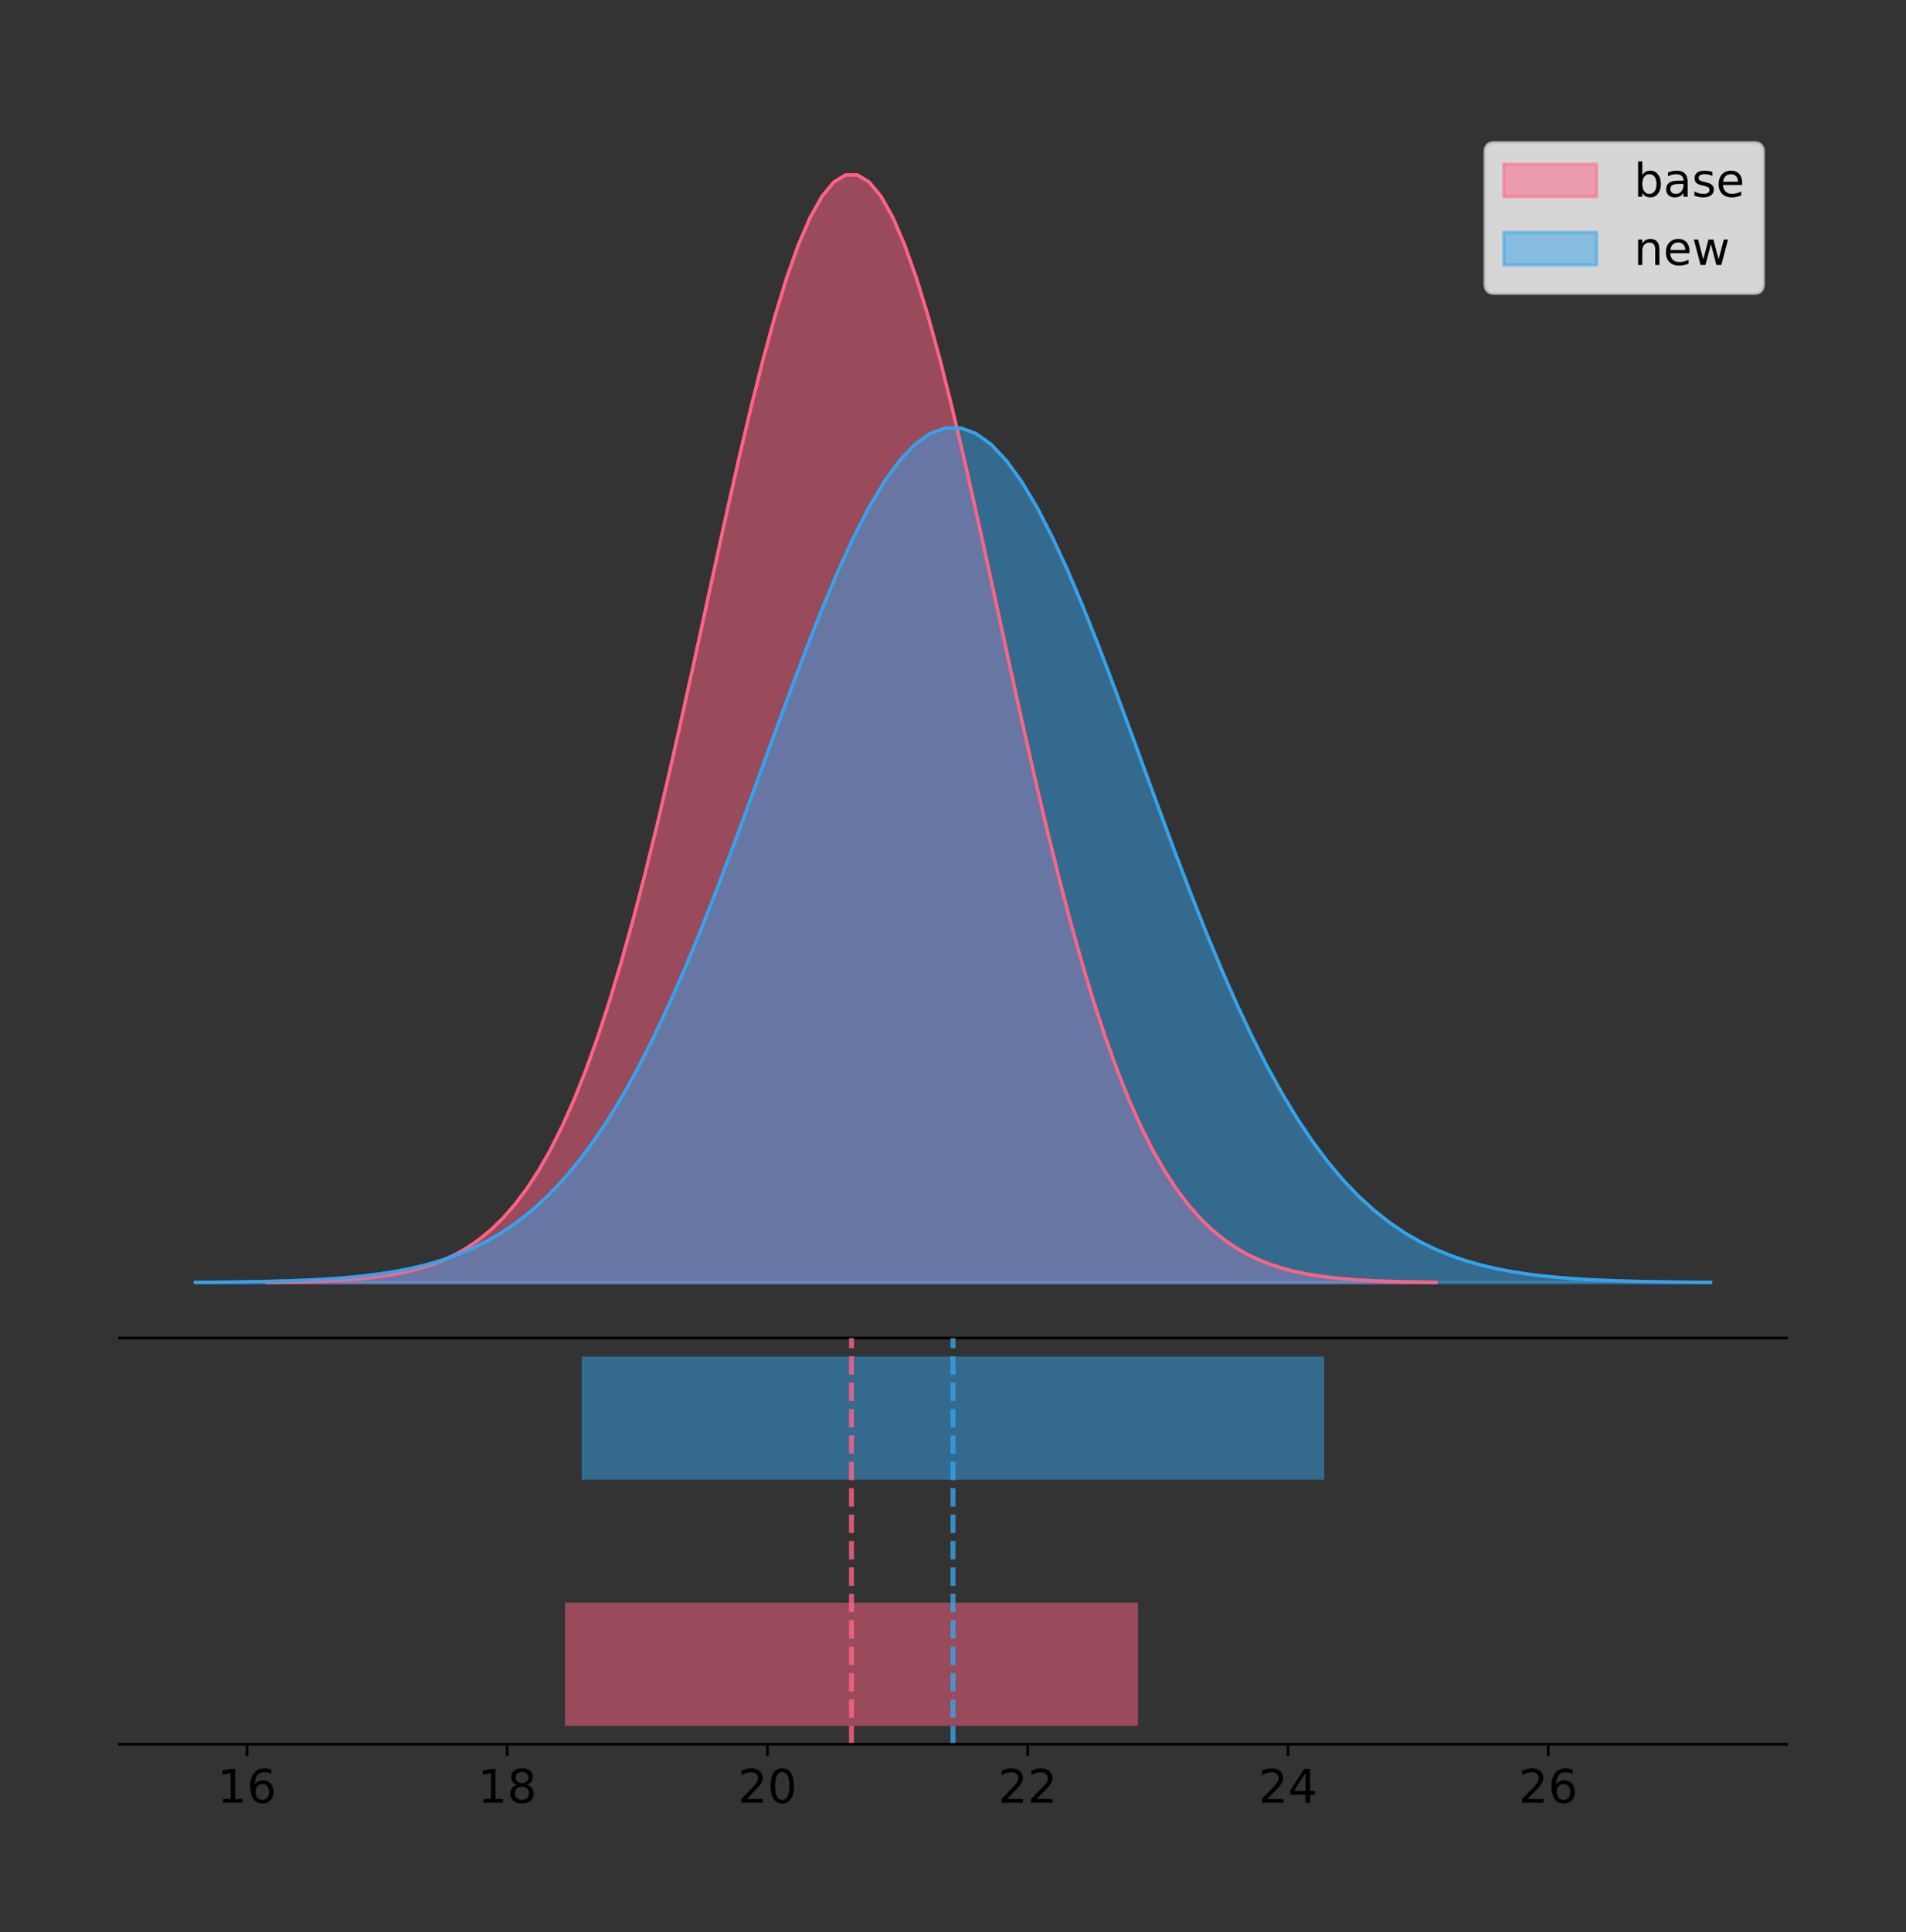 <?xml version="1.0" encoding="utf-8" standalone="no"?>
<!DOCTYPE svg PUBLIC "-//W3C//DTD SVG 1.1//EN"
  "http://www.w3.org/Graphics/SVG/1.1/DTD/svg11.dtd">
<!-- Created with matplotlib (https://matplotlib.org/) -->
<svg height="581.789pt" version="1.1" viewBox="0 0 574.2 581.789" width="574.2pt" xmlns="http://www.w3.org/2000/svg" xmlns:xlink="http://www.w3.org/1999/xlink">
 <rect x="0" y="0" width="574.2" height="581.789" fill="#333333" stroke="none"/>
 <defs>
  <style type="text/css">
*{stroke-linecap:butt;stroke-linejoin:round;}
  </style>
 </defs>
 <g id="figure_1">
  <g id="patch_1">
   <path d="M 0 581.789 
L 574.2 581.789 
L 574.2 0 
L 0 0 
z
" style="fill:none;"/>
  </g>
  <g id="axes_1">
   <g id="patch_2">
    <path d="M 36 402.93 
L 538.2 402.93 
L 538.2 36 
L 36 36 
z
" style="fill:none;"/>
   </g>
   <g id="PolyCollection_1">
    <defs>
     <path d="M 80.392 -195.538 
L 80.392 -195.65 
L 83.95 -195.692 
L 87.509 -195.749 
L 91.067 -195.825 
L 94.625 -195.925 
L 98.183 -196.058 
L 101.741 -196.23 
L 105.3 -196.455 
L 108.858 -196.744 
L 112.416 -197.115 
L 115.974 -197.585 
L 119.532 -198.179 
L 123.091 -198.923 
L 126.649 -199.848 
L 130.207 -200.99 
L 133.765 -202.39 
L 137.323 -204.093 
L 140.882 -206.151 
L 144.44 -208.617 
L 147.998 -211.552 
L 151.556 -215.017 
L 155.114 -219.078 
L 158.673 -223.801 
L 162.231 -229.25 
L 165.789 -235.488 
L 169.347 -242.572 
L 172.905 -250.552 
L 176.464 -259.468 
L 180.022 -269.344 
L 183.58 -280.192 
L 187.138 -292.002 
L 190.696 -304.744 
L 194.255 -318.365 
L 197.813 -332.786 
L 201.371 -347.901 
L 204.929 -363.58 
L 208.487 -379.667 
L 212.046 -395.98 
L 215.604 -412.318 
L 219.162 -428.462 
L 222.72 -444.18 
L 226.278 -459.23 
L 229.837 -473.372 
L 233.395 -486.366 
L 236.953 -497.987 
L 240.511 -508.025 
L 244.069 -516.294 
L 247.628 -522.64 
L 251.186 -526.94 
L 254.744 -529.111 
L 258.302 -529.111 
L 261.86 -526.94 
L 265.419 -522.64 
L 268.977 -516.294 
L 272.535 -508.025 
L 276.093 -497.987 
L 279.651 -486.366 
L 283.21 -473.372 
L 286.768 -459.23 
L 290.326 -444.18 
L 293.884 -428.462 
L 297.443 -412.318 
L 301.001 -395.98 
L 304.559 -379.667 
L 308.117 -363.58 
L 311.675 -347.901 
L 315.234 -332.786 
L 318.792 -318.365 
L 322.35 -304.744 
L 325.908 -292.002 
L 329.466 -280.192 
L 333.025 -269.344 
L 336.583 -259.468 
L 340.141 -250.552 
L 343.699 -242.572 
L 347.257 -235.488 
L 350.816 -229.25 
L 354.374 -223.801 
L 357.932 -219.078 
L 361.49 -215.017 
L 365.048 -211.552 
L 368.607 -208.617 
L 372.165 -206.151 
L 375.723 -204.093 
L 379.281 -202.39 
L 382.839 -200.99 
L 386.398 -199.848 
L 389.956 -198.923 
L 393.514 -198.179 
L 397.072 -197.585 
L 400.63 -197.115 
L 404.189 -196.744 
L 407.747 -196.455 
L 411.305 -196.23 
L 414.863 -196.058 
L 418.421 -195.925 
L 421.98 -195.825 
L 425.538 -195.749 
L 429.096 -195.692 
L 432.654 -195.65 
L 432.654 -195.538 
L 432.654 -195.538 
L 429.096 -195.538 
L 425.538 -195.538 
L 421.98 -195.538 
L 418.421 -195.538 
L 414.863 -195.538 
L 411.305 -195.538 
L 407.747 -195.538 
L 404.189 -195.538 
L 400.63 -195.538 
L 397.072 -195.538 
L 393.514 -195.538 
L 389.956 -195.538 
L 386.398 -195.538 
L 382.839 -195.538 
L 379.281 -195.538 
L 375.723 -195.538 
L 372.165 -195.538 
L 368.607 -195.538 
L 365.048 -195.538 
L 361.49 -195.538 
L 357.932 -195.538 
L 354.374 -195.538 
L 350.816 -195.538 
L 347.257 -195.538 
L 343.699 -195.538 
L 340.141 -195.538 
L 336.583 -195.538 
L 333.025 -195.538 
L 329.466 -195.538 
L 325.908 -195.538 
L 322.35 -195.538 
L 318.792 -195.538 
L 315.234 -195.538 
L 311.675 -195.538 
L 308.117 -195.538 
L 304.559 -195.538 
L 301.001 -195.538 
L 297.443 -195.538 
L 293.884 -195.538 
L 290.326 -195.538 
L 286.768 -195.538 
L 283.21 -195.538 
L 279.651 -195.538 
L 276.093 -195.538 
L 272.535 -195.538 
L 268.977 -195.538 
L 265.419 -195.538 
L 261.86 -195.538 
L 258.302 -195.538 
L 254.744 -195.538 
L 251.186 -195.538 
L 247.628 -195.538 
L 244.069 -195.538 
L 240.511 -195.538 
L 236.953 -195.538 
L 233.395 -195.538 
L 229.837 -195.538 
L 226.278 -195.538 
L 222.72 -195.538 
L 219.162 -195.538 
L 215.604 -195.538 
L 212.046 -195.538 
L 208.487 -195.538 
L 204.929 -195.538 
L 201.371 -195.538 
L 197.813 -195.538 
L 194.255 -195.538 
L 190.696 -195.538 
L 187.138 -195.538 
L 183.58 -195.538 
L 180.022 -195.538 
L 176.464 -195.538 
L 172.905 -195.538 
L 169.347 -195.538 
L 165.789 -195.538 
L 162.231 -195.538 
L 158.673 -195.538 
L 155.114 -195.538 
L 151.556 -195.538 
L 147.998 -195.538 
L 144.44 -195.538 
L 140.882 -195.538 
L 137.323 -195.538 
L 133.765 -195.538 
L 130.207 -195.538 
L 126.649 -195.538 
L 123.091 -195.538 
L 119.532 -195.538 
L 115.974 -195.538 
L 112.416 -195.538 
L 108.858 -195.538 
L 105.3 -195.538 
L 101.741 -195.538 
L 98.183 -195.538 
L 94.625 -195.538 
L 91.067 -195.538 
L 87.509 -195.538 
L 83.95 -195.538 
L 80.392 -195.538 
z
" id="mda3891fc43" style="stroke:#ff6384;stroke-opacity:0.5;"/>
    </defs>
    <g clip-path="url(#p50f7adc82a)">
     <use style="fill:#ff6384;fill-opacity:0.5;stroke:#ff6384;stroke-opacity:0.5;" x="0" xlink:href="#mda3891fc43" y="581.789"/>
    </g>
   </g>
   <g id="PolyCollection_2">
    <defs>
     <path d="M 58.827 -195.538 
L 58.827 -195.624 
L 63.439 -195.657 
L 68.05 -195.701 
L 72.662 -195.759 
L 77.274 -195.837 
L 81.885 -195.939 
L 86.497 -196.072 
L 91.108 -196.246 
L 95.72 -196.469 
L 100.331 -196.755 
L 104.943 -197.118 
L 109.555 -197.576 
L 114.166 -198.15 
L 118.778 -198.863 
L 123.389 -199.745 
L 128.001 -200.825 
L 132.612 -202.139 
L 137.224 -203.727 
L 141.836 -205.63 
L 146.447 -207.894 
L 151.059 -210.568 
L 155.67 -213.701 
L 160.282 -217.345 
L 164.893 -221.549 
L 169.505 -226.363 
L 174.117 -231.829 
L 178.728 -237.986 
L 183.34 -244.865 
L 187.951 -252.486 
L 192.563 -260.855 
L 197.174 -269.968 
L 201.786 -279.8 
L 206.398 -290.309 
L 211.009 -301.436 
L 215.621 -313.099 
L 220.232 -325.196 
L 224.844 -337.608 
L 229.455 -350.195 
L 234.067 -362.802 
L 238.679 -375.258 
L 243.29 -387.385 
L 247.902 -398.998 
L 252.513 -409.909 
L 257.125 -419.936 
L 261.736 -428.902 
L 266.348 -436.647 
L 270.96 -443.028 
L 275.571 -447.924 
L 280.183 -451.241 
L 284.794 -452.917 
L 289.406 -452.917 
L 294.017 -451.241 
L 298.629 -447.924 
L 303.24 -443.028 
L 307.852 -436.647 
L 312.464 -428.902 
L 317.075 -419.936 
L 321.687 -409.909 
L 326.298 -398.998 
L 330.91 -387.385 
L 335.521 -375.258 
L 340.133 -362.802 
L 344.745 -350.195 
L 349.356 -337.608 
L 353.968 -325.196 
L 358.579 -313.099 
L 363.191 -301.436 
L 367.802 -290.309 
L 372.414 -279.8 
L 377.026 -269.968 
L 381.637 -260.855 
L 386.249 -252.486 
L 390.86 -244.865 
L 395.472 -237.986 
L 400.083 -231.829 
L 404.695 -226.363 
L 409.307 -221.549 
L 413.918 -217.345 
L 418.53 -213.701 
L 423.141 -210.568 
L 427.753 -207.894 
L 432.364 -205.63 
L 436.976 -203.727 
L 441.588 -202.139 
L 446.199 -200.825 
L 450.811 -199.745 
L 455.422 -198.863 
L 460.034 -198.15 
L 464.645 -197.576 
L 469.257 -197.118 
L 473.869 -196.755 
L 478.48 -196.469 
L 483.092 -196.246 
L 487.703 -196.072 
L 492.315 -195.939 
L 496.926 -195.837 
L 501.538 -195.759 
L 506.15 -195.701 
L 510.761 -195.657 
L 515.373 -195.624 
L 515.373 -195.538 
L 515.373 -195.538 
L 510.761 -195.538 
L 506.15 -195.538 
L 501.538 -195.538 
L 496.926 -195.538 
L 492.315 -195.538 
L 487.703 -195.538 
L 483.092 -195.538 
L 478.48 -195.538 
L 473.869 -195.538 
L 469.257 -195.538 
L 464.645 -195.538 
L 460.034 -195.538 
L 455.422 -195.538 
L 450.811 -195.538 
L 446.199 -195.538 
L 441.588 -195.538 
L 436.976 -195.538 
L 432.364 -195.538 
L 427.753 -195.538 
L 423.141 -195.538 
L 418.53 -195.538 
L 413.918 -195.538 
L 409.307 -195.538 
L 404.695 -195.538 
L 400.083 -195.538 
L 395.472 -195.538 
L 390.86 -195.538 
L 386.249 -195.538 
L 381.637 -195.538 
L 377.026 -195.538 
L 372.414 -195.538 
L 367.802 -195.538 
L 363.191 -195.538 
L 358.579 -195.538 
L 353.968 -195.538 
L 349.356 -195.538 
L 344.745 -195.538 
L 340.133 -195.538 
L 335.521 -195.538 
L 330.91 -195.538 
L 326.298 -195.538 
L 321.687 -195.538 
L 317.075 -195.538 
L 312.464 -195.538 
L 307.852 -195.538 
L 303.24 -195.538 
L 298.629 -195.538 
L 294.017 -195.538 
L 289.406 -195.538 
L 284.794 -195.538 
L 280.183 -195.538 
L 275.571 -195.538 
L 270.96 -195.538 
L 266.348 -195.538 
L 261.736 -195.538 
L 257.125 -195.538 
L 252.513 -195.538 
L 247.902 -195.538 
L 243.29 -195.538 
L 238.679 -195.538 
L 234.067 -195.538 
L 229.455 -195.538 
L 224.844 -195.538 
L 220.232 -195.538 
L 215.621 -195.538 
L 211.009 -195.538 
L 206.398 -195.538 
L 201.786 -195.538 
L 197.174 -195.538 
L 192.563 -195.538 
L 187.951 -195.538 
L 183.34 -195.538 
L 178.728 -195.538 
L 174.117 -195.538 
L 169.505 -195.538 
L 164.893 -195.538 
L 160.282 -195.538 
L 155.67 -195.538 
L 151.059 -195.538 
L 146.447 -195.538 
L 141.836 -195.538 
L 137.224 -195.538 
L 132.612 -195.538 
L 128.001 -195.538 
L 123.389 -195.538 
L 118.778 -195.538 
L 114.166 -195.538 
L 109.555 -195.538 
L 104.943 -195.538 
L 100.331 -195.538 
L 95.72 -195.538 
L 91.108 -195.538 
L 86.497 -195.538 
L 81.885 -195.538 
L 77.274 -195.538 
L 72.662 -195.538 
L 68.05 -195.538 
L 63.439 -195.538 
L 58.827 -195.538 
z
" id="m1870704c01" style="stroke:#36a2eb;stroke-opacity:0.5;"/>
    </defs>
    <g clip-path="url(#p50f7adc82a)">
     <use style="fill:#36a2eb;fill-opacity:0.5;stroke:#36a2eb;stroke-opacity:0.5;" x="0" xlink:href="#m1870704c01" y="581.789"/>
    </g>
   </g>
   <g id="line2d_1">
    <path clip-path="url(#p50f7adc82a)" d="M 80.392 386.139 
L 83.95 386.097 
L 87.509 386.04 
L 91.067 385.965 
L 94.625 385.864 
L 98.183 385.732 
L 101.741 385.559 
L 105.3 385.334 
L 108.858 385.045 
L 112.416 384.675 
L 115.974 384.204 
L 119.532 383.61 
L 123.091 382.867 
L 126.649 381.941 
L 130.207 380.799 
L 133.765 379.399 
L 137.323 377.696 
L 140.882 375.639 
L 144.44 373.172 
L 147.998 370.238 
L 151.556 366.772 
L 155.114 362.711 
L 158.673 357.989 
L 162.231 352.539 
L 165.789 346.301 
L 169.347 339.217 
L 172.905 331.237 
L 176.464 322.322 
L 180.022 312.445 
L 183.58 301.597 
L 187.138 289.787 
L 190.696 277.045 
L 194.255 263.424 
L 197.813 249.004 
L 201.371 233.888 
L 204.929 218.209 
L 208.487 202.123 
L 212.046 185.809 
L 215.604 169.471 
L 219.162 153.327 
L 222.72 137.61 
L 226.278 122.559 
L 229.837 108.418 
L 233.395 95.423 
L 236.953 83.803 
L 240.511 73.765 
L 244.069 65.495 
L 247.628 59.15 
L 251.186 54.85 
L 254.744 52.679 
L 258.302 52.679 
L 261.86 54.85 
L 265.419 59.15 
L 268.977 65.495 
L 272.535 73.765 
L 276.093 83.803 
L 279.651 95.423 
L 283.21 108.418 
L 286.768 122.559 
L 290.326 137.61 
L 293.884 153.327 
L 297.443 169.471 
L 301.001 185.809 
L 304.559 202.123 
L 308.117 218.209 
L 311.675 233.888 
L 315.234 249.004 
L 318.792 263.424 
L 322.35 277.045 
L 325.908 289.787 
L 329.466 301.597 
L 333.025 312.445 
L 336.583 322.322 
L 340.141 331.237 
L 343.699 339.217 
L 347.257 346.301 
L 350.816 352.539 
L 354.374 357.989 
L 357.932 362.711 
L 361.49 366.772 
L 365.048 370.238 
L 368.607 373.172 
L 372.165 375.639 
L 375.723 377.696 
L 379.281 379.399 
L 382.839 380.799 
L 386.398 381.941 
L 389.956 382.867 
L 393.514 383.61 
L 397.072 384.204 
L 400.63 384.675 
L 404.189 385.045 
L 407.747 385.334 
L 411.305 385.559 
L 414.863 385.732 
L 418.421 385.864 
L 421.98 385.965 
L 425.538 386.04 
L 429.096 386.097 
L 432.654 386.139 
" style="fill:none;stroke:#ff6384;stroke-linecap:square;"/>
   </g>
   <g id="line2d_2">
    <path clip-path="url(#p50f7adc82a)" d="M 58.827 386.165 
L 63.439 386.132 
L 68.05 386.089 
L 72.662 386.03 
L 77.274 385.953 
L 81.885 385.85 
L 86.497 385.717 
L 91.108 385.544 
L 95.72 385.321 
L 100.331 385.035 
L 104.943 384.672 
L 109.555 384.214 
L 114.166 383.64 
L 118.778 382.926 
L 123.389 382.045 
L 128.001 380.964 
L 132.612 379.65 
L 137.224 378.063 
L 141.836 376.16 
L 146.447 373.896 
L 151.059 371.222 
L 155.67 368.088 
L 160.282 364.444 
L 164.893 360.24 
L 169.505 355.427 
L 174.117 349.961 
L 178.728 343.803 
L 183.34 336.924 
L 187.951 329.304 
L 192.563 320.934 
L 197.174 311.821 
L 201.786 301.99 
L 206.398 291.48 
L 211.009 280.353 
L 215.621 268.691 
L 220.232 256.593 
L 224.844 244.181 
L 229.455 231.594 
L 234.067 218.988 
L 238.679 206.531 
L 243.29 194.404 
L 247.902 182.791 
L 252.513 171.88 
L 257.125 161.854 
L 261.736 152.888 
L 266.348 145.143 
L 270.96 138.762 
L 275.571 133.866 
L 280.183 130.548 
L 284.794 128.873 
L 289.406 128.873 
L 294.017 130.548 
L 298.629 133.866 
L 303.24 138.762 
L 307.852 145.143 
L 312.464 152.888 
L 317.075 161.854 
L 321.687 171.88 
L 326.298 182.791 
L 330.91 194.404 
L 335.521 206.531 
L 340.133 218.988 
L 344.745 231.594 
L 349.356 244.181 
L 353.968 256.593 
L 358.579 268.691 
L 363.191 280.353 
L 367.802 291.48 
L 372.414 301.99 
L 377.026 311.821 
L 381.637 320.934 
L 386.249 329.304 
L 390.86 336.924 
L 395.472 343.803 
L 400.083 349.961 
L 404.695 355.427 
L 409.307 360.24 
L 413.918 364.444 
L 418.53 368.088 
L 423.141 371.222 
L 427.753 373.896 
L 432.364 376.16 
L 436.976 378.063 
L 441.588 379.65 
L 446.199 380.964 
L 450.811 382.045 
L 455.422 382.926 
L 460.034 383.64 
L 464.645 384.214 
L 469.257 384.672 
L 473.869 385.035 
L 478.48 385.321 
L 483.092 385.544 
L 487.703 385.717 
L 492.315 385.85 
L 496.926 385.953 
L 501.538 386.03 
L 506.15 386.089 
L 510.761 386.132 
L 515.373 386.165 
" style="fill:none;stroke:#36a2eb;stroke-linecap:square;"/>
   </g>
   <g id="patch_3">
    <path d="M 36 402.93 
L 538.2 402.93 
" style="fill:none;stroke:#000000;stroke-linecap:square;stroke-linejoin:miter;stroke-width:0.8;"/>
   </g>
   <g id="legend_1">
    <g id="patch_4">
     <path d="M 450.225 88.299 
L 528.4 88.299 
Q 531.2 88.299 531.2 85.499 
L 531.2 45.8 
Q 531.2 43 528.4 43 
L 450.225 43 
Q 447.425 43 447.425 45.8 
L 447.425 85.499 
Q 447.425 88.299 450.225 88.299 
z
" style="fill:#ffffff;opacity:0.8;stroke:#cccccc;stroke-linejoin:miter;"/>
    </g>
    <g id="patch_5">
     <path d="M 453.025 59.238 
L 481.025 59.238 
L 481.025 49.438 
L 453.025 49.438 
z
" style="fill:#ff6384;opacity:0.5;stroke:#ff6384;stroke-linejoin:miter;"/>
    </g>
    <g id="text_1">
     <!-- base -->
     <defs>
      <path d="M 48.688 27.297 
Q 48.688 37.203 44.609 42.844 
Q 40.531 48.484 33.406 48.484 
Q 26.266 48.484 22.188 42.844 
Q 18.109 37.203 18.109 27.297 
Q 18.109 17.391 22.188 11.75 
Q 26.266 6.109 33.406 6.109 
Q 40.531 6.109 44.609 11.75 
Q 48.688 17.391 48.688 27.297 
z
M 18.109 46.391 
Q 20.953 51.266 25.266 53.625 
Q 29.594 56 35.594 56 
Q 45.562 56 51.781 48.094 
Q 58.016 40.188 58.016 27.297 
Q 58.016 14.406 51.781 6.484 
Q 45.562 -1.422 35.594 -1.422 
Q 29.594 -1.422 25.266 0.953 
Q 20.953 3.328 18.109 8.203 
L 18.109 0 
L 9.078 0 
L 9.078 75.984 
L 18.109 75.984 
z
" id="DejaVuSans-98"/>
      <path d="M 34.281 27.484 
Q 23.391 27.484 19.188 25 
Q 14.984 22.516 14.984 16.5 
Q 14.984 11.719 18.141 8.906 
Q 21.297 6.109 26.703 6.109 
Q 34.188 6.109 38.703 11.406 
Q 43.219 16.703 43.219 25.484 
L 43.219 27.484 
z
M 52.203 31.203 
L 52.203 0 
L 43.219 0 
L 43.219 8.297 
Q 40.141 3.328 35.547 0.953 
Q 30.953 -1.422 24.312 -1.422 
Q 15.922 -1.422 10.953 3.297 
Q 6 8.016 6 15.922 
Q 6 25.141 12.172 29.828 
Q 18.359 34.516 30.609 34.516 
L 43.219 34.516 
L 43.219 35.406 
Q 43.219 41.609 39.141 45 
Q 35.062 48.391 27.688 48.391 
Q 23 48.391 18.547 47.266 
Q 14.109 46.141 10.016 43.891 
L 10.016 52.203 
Q 14.938 54.109 19.578 55.047 
Q 24.219 56 28.609 56 
Q 40.484 56 46.344 49.844 
Q 52.203 43.703 52.203 31.203 
z
" id="DejaVuSans-97"/>
      <path d="M 44.281 53.078 
L 44.281 44.578 
Q 40.484 46.531 36.375 47.5 
Q 32.281 48.484 27.875 48.484 
Q 21.188 48.484 17.844 46.438 
Q 14.5 44.391 14.5 40.281 
Q 14.5 37.156 16.891 35.375 
Q 19.281 33.594 26.516 31.984 
L 29.594 31.297 
Q 39.156 29.25 43.188 25.516 
Q 47.219 21.781 47.219 15.094 
Q 47.219 7.469 41.188 3.016 
Q 35.156 -1.422 24.609 -1.422 
Q 20.219 -1.422 15.453 -0.562 
Q 10.688 0.297 5.422 2 
L 5.422 11.281 
Q 10.406 8.688 15.234 7.391 
Q 20.062 6.109 24.812 6.109 
Q 31.156 6.109 34.562 8.281 
Q 37.984 10.453 37.984 14.406 
Q 37.984 18.062 35.516 20.016 
Q 33.062 21.969 24.703 23.781 
L 21.578 24.516 
Q 13.234 26.266 9.516 29.906 
Q 5.812 33.547 5.812 39.891 
Q 5.812 47.609 11.281 51.797 
Q 16.75 56 26.812 56 
Q 31.781 56 36.172 55.266 
Q 40.578 54.547 44.281 53.078 
z
" id="DejaVuSans-115"/>
      <path d="M 56.203 29.594 
L 56.203 25.203 
L 14.891 25.203 
Q 15.484 15.922 20.484 11.062 
Q 25.484 6.203 34.422 6.203 
Q 39.594 6.203 44.453 7.469 
Q 49.312 8.734 54.109 11.281 
L 54.109 2.781 
Q 49.266 0.734 44.188 -0.344 
Q 39.109 -1.422 33.891 -1.422 
Q 20.797 -1.422 13.156 6.188 
Q 5.516 13.812 5.516 26.812 
Q 5.516 40.234 12.766 48.109 
Q 20.016 56 32.328 56 
Q 43.359 56 49.781 48.891 
Q 56.203 41.797 56.203 29.594 
z
M 47.219 32.234 
Q 47.125 39.594 43.094 43.984 
Q 39.062 48.391 32.422 48.391 
Q 24.906 48.391 20.391 44.141 
Q 15.875 39.891 15.188 32.172 
z
" id="DejaVuSans-101"/>
     </defs>
     <g transform="translate(492.225 59.238)scale(0.14 -0.14)">
      <use xlink:href="#DejaVuSans-98"/>
      <use x="63.477" xlink:href="#DejaVuSans-97"/>
      <use x="124.756" xlink:href="#DejaVuSans-115"/>
      <use x="176.855" xlink:href="#DejaVuSans-101"/>
     </g>
    </g>
    <g id="patch_6">
     <path d="M 453.025 79.787 
L 481.025 79.787 
L 481.025 69.987 
L 453.025 69.987 
z
" style="fill:#36a2eb;opacity:0.5;stroke:#36a2eb;stroke-linejoin:miter;"/>
    </g>
    <g id="text_2">
     <!-- new -->
     <defs>
      <path d="M 54.891 33.016 
L 54.891 0 
L 45.906 0 
L 45.906 32.719 
Q 45.906 40.484 42.875 44.328 
Q 39.844 48.188 33.797 48.188 
Q 26.516 48.188 22.312 43.547 
Q 18.109 38.922 18.109 30.906 
L 18.109 0 
L 9.078 0 
L 9.078 54.688 
L 18.109 54.688 
L 18.109 46.188 
Q 21.344 51.125 25.703 53.562 
Q 30.078 56 35.797 56 
Q 45.219 56 50.047 50.172 
Q 54.891 44.344 54.891 33.016 
z
" id="DejaVuSans-110"/>
      <path d="M 4.203 54.688 
L 13.188 54.688 
L 24.422 12.016 
L 35.594 54.688 
L 46.188 54.688 
L 57.422 12.016 
L 68.609 54.688 
L 77.594 54.688 
L 63.281 0 
L 52.688 0 
L 40.922 44.828 
L 29.109 0 
L 18.5 0 
z
" id="DejaVuSans-119"/>
     </defs>
     <g transform="translate(492.225 79.787)scale(0.14 -0.14)">
      <use xlink:href="#DejaVuSans-110"/>
      <use x="63.379" xlink:href="#DejaVuSans-101"/>
      <use x="124.902" xlink:href="#DejaVuSans-119"/>
     </g>
    </g>
   </g>
  </g>
  <g id="axes_2">
   <g id="patch_7">
    <path d="M 36 525.24 
L 538.2 525.24 
L 538.2 402.93 
L 36 402.93 
z
" style="fill:none;"/>
   </g>
   <g id="patch_8">
    <path clip-path="url(#p8e847b5adb)" d="M 170.219 519.68 
L 342.827 519.68 
L 342.827 482.617 
L 170.219 482.617 
z
" style="fill:#ff6384;opacity:0.5;"/>
   </g>
   <g id="patch_9">
    <path clip-path="url(#p8e847b5adb)" d="M 175.246 445.553 
L 398.954 445.553 
L 398.954 408.49 
L 175.246 408.49 
z
" style="fill:#36a2eb;opacity:0.5;"/>
   </g>
   <g id="matplotlib.axis_1">
    <g id="xtick_1">
     <g id="line2d_3">
      <defs>
       <path d="M 0 0 
L 0 3.5 
" id="m795224b307" style="stroke:#000000;stroke-width:0.8;"/>
      </defs>
      <g>
       <use style="stroke:#000000;stroke-width:0.8;" x="74.403" xlink:href="#m795224b307" y="525.24"/>
      </g>
     </g>
     <g id="text_3">
      <!-- 16 -->
      <defs>
       <path d="M 12.406 8.297 
L 28.516 8.297 
L 28.516 63.922 
L 10.984 60.406 
L 10.984 69.391 
L 28.422 72.906 
L 38.281 72.906 
L 38.281 8.297 
L 54.391 8.297 
L 54.391 0 
L 12.406 0 
z
" id="DejaVuSans-49"/>
       <path d="M 33.016 40.375 
Q 26.375 40.375 22.484 35.828 
Q 18.609 31.297 18.609 23.391 
Q 18.609 15.531 22.484 10.953 
Q 26.375 6.391 33.016 6.391 
Q 39.656 6.391 43.531 10.953 
Q 47.406 15.531 47.406 23.391 
Q 47.406 31.297 43.531 35.828 
Q 39.656 40.375 33.016 40.375 
z
M 52.594 71.297 
L 52.594 62.312 
Q 48.875 64.062 45.094 64.984 
Q 41.312 65.922 37.594 65.922 
Q 27.828 65.922 22.672 59.328 
Q 17.531 52.734 16.797 39.406 
Q 19.672 43.656 24.016 45.922 
Q 28.375 48.188 33.594 48.188 
Q 44.578 48.188 50.953 41.516 
Q 57.328 34.859 57.328 23.391 
Q 57.328 12.156 50.688 5.359 
Q 44.047 -1.422 33.016 -1.422 
Q 20.359 -1.422 13.672 8.266 
Q 6.984 17.969 6.984 36.375 
Q 6.984 53.656 15.188 63.938 
Q 23.391 74.219 37.203 74.219 
Q 40.922 74.219 44.703 73.484 
Q 48.484 72.75 52.594 71.297 
z
" id="DejaVuSans-54"/>
      </defs>
      <g transform="translate(65.495 542.878)scale(0.14 -0.14)">
       <use xlink:href="#DejaVuSans-49"/>
       <use x="63.623" xlink:href="#DejaVuSans-54"/>
      </g>
     </g>
    </g>
    <g id="xtick_2">
     <g id="line2d_4">
      <g>
       <use style="stroke:#000000;stroke-width:0.8;" x="152.805" xlink:href="#m795224b307" y="525.24"/>
      </g>
     </g>
     <g id="text_4">
      <!-- 18 -->
      <defs>
       <path d="M 31.781 34.625 
Q 24.75 34.625 20.719 30.859 
Q 16.703 27.094 16.703 20.516 
Q 16.703 13.922 20.719 10.156 
Q 24.75 6.391 31.781 6.391 
Q 38.812 6.391 42.859 10.172 
Q 46.922 13.969 46.922 20.516 
Q 46.922 27.094 42.891 30.859 
Q 38.875 34.625 31.781 34.625 
z
M 21.922 38.812 
Q 15.578 40.375 12.031 44.719 
Q 8.5 49.078 8.5 55.328 
Q 8.5 64.062 14.719 69.141 
Q 20.953 74.219 31.781 74.219 
Q 42.672 74.219 48.875 69.141 
Q 55.078 64.062 55.078 55.328 
Q 55.078 49.078 51.531 44.719 
Q 48 40.375 41.703 38.812 
Q 48.828 37.156 52.797 32.312 
Q 56.781 27.484 56.781 20.516 
Q 56.781 9.906 50.312 4.234 
Q 43.844 -1.422 31.781 -1.422 
Q 19.734 -1.422 13.25 4.234 
Q 6.781 9.906 6.781 20.516 
Q 6.781 27.484 10.781 32.312 
Q 14.797 37.156 21.922 38.812 
z
M 18.312 54.391 
Q 18.312 48.734 21.844 45.562 
Q 25.391 42.391 31.781 42.391 
Q 38.141 42.391 41.719 45.562 
Q 45.312 48.734 45.312 54.391 
Q 45.312 60.062 41.719 63.234 
Q 38.141 66.406 31.781 66.406 
Q 25.391 66.406 21.844 63.234 
Q 18.312 60.062 18.312 54.391 
z
" id="DejaVuSans-56"/>
      </defs>
      <g transform="translate(143.898 542.878)scale(0.14 -0.14)">
       <use xlink:href="#DejaVuSans-49"/>
       <use x="63.623" xlink:href="#DejaVuSans-56"/>
      </g>
     </g>
    </g>
    <g id="xtick_3">
     <g id="line2d_5">
      <g>
       <use style="stroke:#000000;stroke-width:0.8;" x="231.207" xlink:href="#m795224b307" y="525.24"/>
      </g>
     </g>
     <g id="text_5">
      <!-- 20 -->
      <defs>
       <path d="M 19.188 8.297 
L 53.609 8.297 
L 53.609 0 
L 7.328 0 
L 7.328 8.297 
Q 12.938 14.109 22.625 23.891 
Q 32.328 33.688 34.812 36.531 
Q 39.547 41.844 41.422 45.531 
Q 43.312 49.219 43.312 52.781 
Q 43.312 58.594 39.234 62.25 
Q 35.156 65.922 28.609 65.922 
Q 23.969 65.922 18.812 64.312 
Q 13.672 62.703 7.812 59.422 
L 7.812 69.391 
Q 13.766 71.781 18.938 73 
Q 24.125 74.219 28.422 74.219 
Q 39.75 74.219 46.484 68.547 
Q 53.219 62.891 53.219 53.422 
Q 53.219 48.922 51.531 44.891 
Q 49.859 40.875 45.406 35.406 
Q 44.188 33.984 37.641 27.219 
Q 31.109 20.453 19.188 8.297 
z
" id="DejaVuSans-50"/>
       <path d="M 31.781 66.406 
Q 24.172 66.406 20.328 58.906 
Q 16.5 51.422 16.5 36.375 
Q 16.5 21.391 20.328 13.891 
Q 24.172 6.391 31.781 6.391 
Q 39.453 6.391 43.281 13.891 
Q 47.125 21.391 47.125 36.375 
Q 47.125 51.422 43.281 58.906 
Q 39.453 66.406 31.781 66.406 
z
M 31.781 74.219 
Q 44.047 74.219 50.516 64.516 
Q 56.984 54.828 56.984 36.375 
Q 56.984 17.969 50.516 8.266 
Q 44.047 -1.422 31.781 -1.422 
Q 19.531 -1.422 13.062 8.266 
Q 6.594 17.969 6.594 36.375 
Q 6.594 54.828 13.062 64.516 
Q 19.531 74.219 31.781 74.219 
z
" id="DejaVuSans-48"/>
      </defs>
      <g transform="translate(222.3 542.878)scale(0.14 -0.14)">
       <use xlink:href="#DejaVuSans-50"/>
       <use x="63.623" xlink:href="#DejaVuSans-48"/>
      </g>
     </g>
    </g>
    <g id="xtick_4">
     <g id="line2d_6">
      <g>
       <use style="stroke:#000000;stroke-width:0.8;" x="309.609" xlink:href="#m795224b307" y="525.24"/>
      </g>
     </g>
     <g id="text_6">
      <!-- 22 -->
      <g transform="translate(300.702 542.878)scale(0.14 -0.14)">
       <use xlink:href="#DejaVuSans-50"/>
       <use x="63.623" xlink:href="#DejaVuSans-50"/>
      </g>
     </g>
    </g>
    <g id="xtick_5">
     <g id="line2d_7">
      <g>
       <use style="stroke:#000000;stroke-width:0.8;" x="388.011" xlink:href="#m795224b307" y="525.24"/>
      </g>
     </g>
     <g id="text_7">
      <!-- 24 -->
      <defs>
       <path d="M 37.797 64.312 
L 12.891 25.391 
L 37.797 25.391 
z
M 35.203 72.906 
L 47.609 72.906 
L 47.609 25.391 
L 58.016 25.391 
L 58.016 17.188 
L 47.609 17.188 
L 47.609 0 
L 37.797 0 
L 37.797 17.188 
L 4.891 17.188 
L 4.891 26.703 
z
" id="DejaVuSans-52"/>
      </defs>
      <g transform="translate(379.104 542.878)scale(0.14 -0.14)">
       <use xlink:href="#DejaVuSans-50"/>
       <use x="63.623" xlink:href="#DejaVuSans-52"/>
      </g>
     </g>
    </g>
    <g id="xtick_6">
     <g id="line2d_8">
      <g>
       <use style="stroke:#000000;stroke-width:0.8;" x="466.413" xlink:href="#m795224b307" y="525.24"/>
      </g>
     </g>
     <g id="text_8">
      <!-- 26 -->
      <g transform="translate(457.506 542.878)scale(0.14 -0.14)">
       <use xlink:href="#DejaVuSans-50"/>
       <use x="63.623" xlink:href="#DejaVuSans-54"/>
      </g>
     </g>
    </g>
   </g>
   <g id="line2d_9">
    <path clip-path="url(#p8e847b5adb)" d="M 256.523 525.24 
L 256.523 402.93 
" style="fill:none;stroke:#ff6384;stroke-dasharray:5.55,2.4;stroke-dashoffset:0;stroke-opacity:0.8;stroke-width:1.5;"/>
   </g>
   <g id="line2d_10">
    <path clip-path="url(#p8e847b5adb)" d="M 287.1 525.24 
L 287.1 402.93 
" style="fill:none;stroke:#36a2eb;stroke-dasharray:5.55,2.4;stroke-dashoffset:0;stroke-opacity:0.8;stroke-width:1.5;"/>
   </g>
   <g id="patch_10">
    <path d="M 36 525.24 
L 538.2 525.24 
" style="fill:none;stroke:#000000;stroke-linecap:square;stroke-linejoin:miter;stroke-width:0.8;"/>
   </g>
  </g>
 </g>
 <defs>
  <clipPath id="p50f7adc82a">
   <rect height="366.93" width="502.2" x="36" y="36"/>
  </clipPath>
  <clipPath id="p8e847b5adb">
   <rect height="122.31" width="502.2" x="36" y="402.93"/>
  </clipPath>
 </defs>
</svg>
